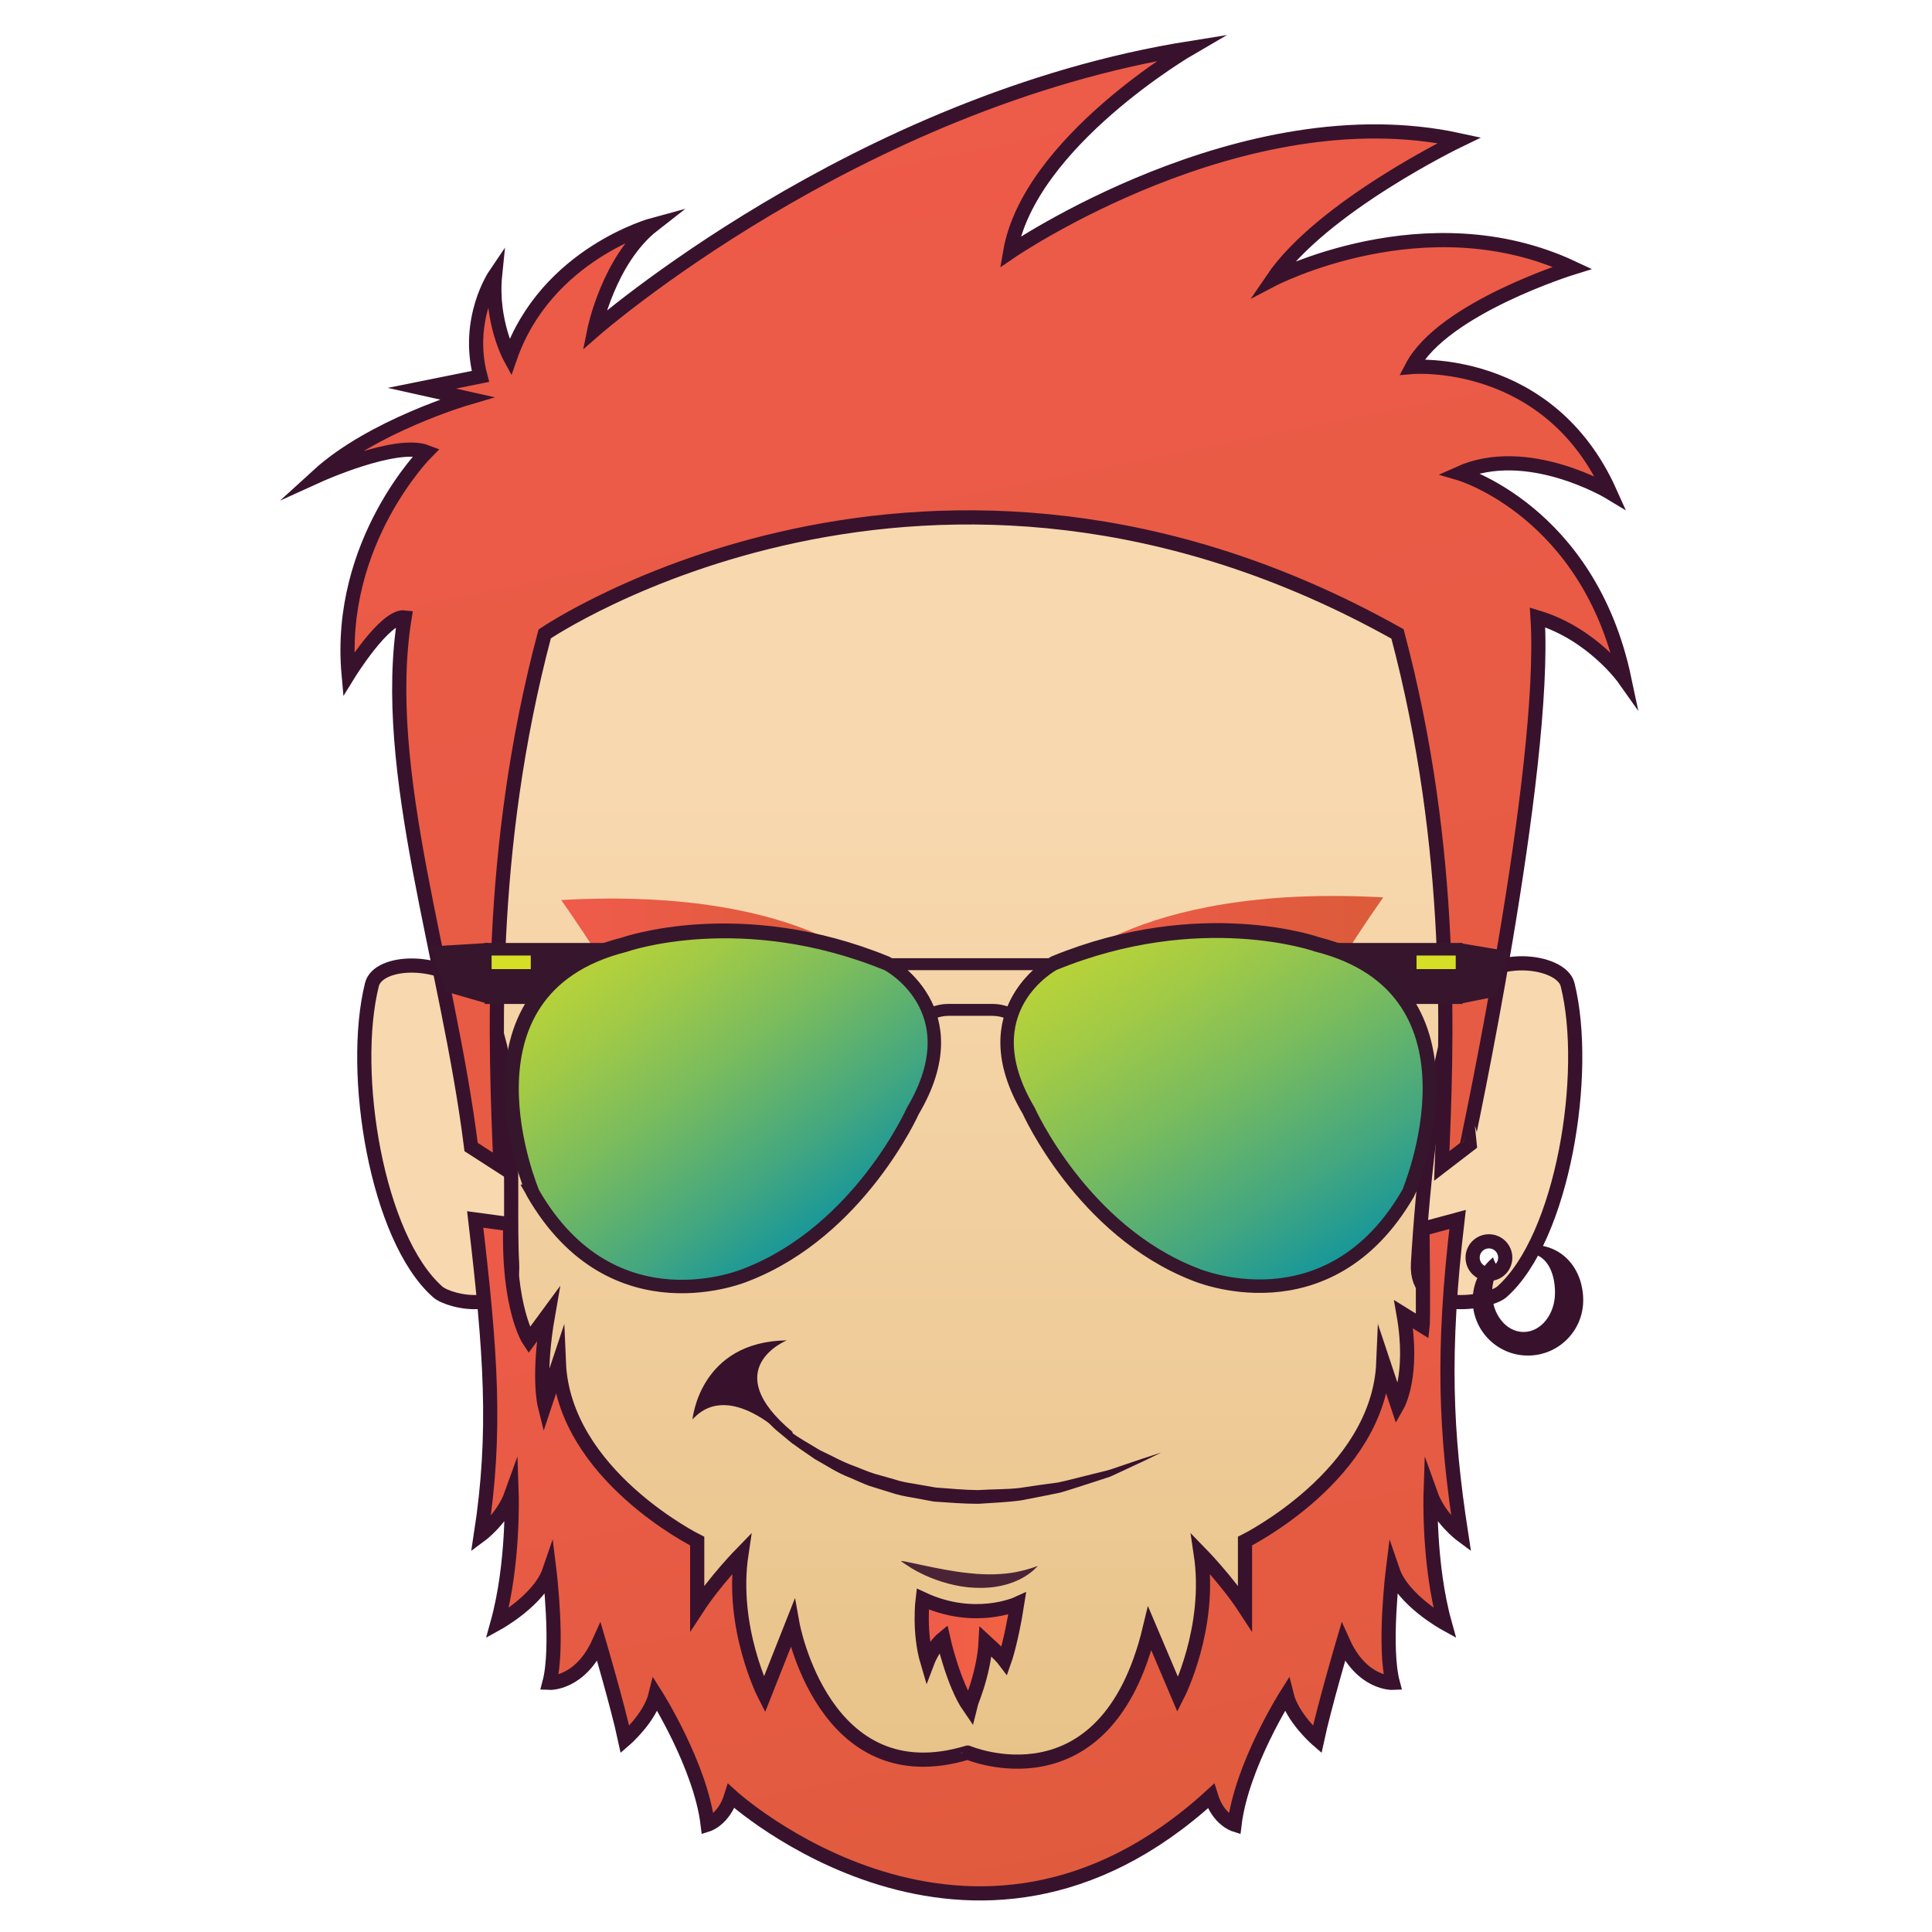 <?xml version="1.0" encoding="utf-8"?>
<!-- Generator: Adobe Illustrator 16.0.0, SVG Export Plug-In . SVG Version: 6.00 Build 0)  -->
<!DOCTYPE svg PUBLIC "-//W3C//DTD SVG 1.1//EN" "http://www.w3.org/Graphics/SVG/1.1/DTD/svg11.dtd">
<svg version="1.1" id="Layer_1" xmlns="http://www.w3.org/2000/svg" xmlns:xlink="http://www.w3.org/1999/xlink" x="0px" y="0px"
	 width="150px" height="150px" viewBox="0 0 150 150" enable-background="new 0 0 150 150" xml:space="preserve">
<linearGradient id="SVGID_1_" gradientUnits="userSpaceOnUse" x1="75.133" y1="61.045" x2="75.133" y2="140.713">
	<stop  offset="0" style="stop-color:#F8D8AF"/>
	<stop  offset="1" style="stop-color:#E7C287"/>
</linearGradient>
<path fill="url(#SVGID_1_)" d="M39.595,44.424l-3.914,15.529l-1.199,28.51l4.107,19.177l4.919,6.726l12.098,20.422l13.018,8.192
	l13.768-0.593c0,0,4.525-5.89,5.137-6.745c0.611-0.854,23.727-30.003,23.727-30.003l3.418-20.605l1.113-16.398l-4.414-21.398
	L75.538,35.864l-28.118,3.79L39.595,44.424z"/>
<g>
	<path fill="#38122C" d="M57.146,107.458c0,0,0.088,0.112,0.271,0.304c0.174,0.2,0.456,0.469,0.803,0.819
		c0.354,0.343,0.794,0.75,1.321,1.186c0.532,0.432,1.138,0.906,1.828,1.384c0.662,0.515,1.473,0.936,2.283,1.438
		c0.87,0.402,1.741,0.912,2.726,1.257c0.486,0.183,0.968,0.402,1.477,0.563c0.514,0.146,1.034,0.293,1.558,0.441
		c0.518,0.176,1.058,0.272,1.604,0.357l1.632,0.284c1.103,0.078,2.208,0.192,3.298,0.2c1.09-0.076,2.171-0.045,3.207-0.164
		c1.03-0.165,2.033-0.296,2.987-0.424c0.938-0.202,1.817-0.446,2.636-0.644c0.409-0.101,0.802-0.197,1.176-0.289
		c0.37-0.104,0.711-0.235,1.037-0.341c0.651-0.222,1.219-0.414,1.687-0.572c0.945-0.307,1.485-0.481,1.485-0.481
		s-0.51,0.247-1.402,0.679c-0.451,0.211-1,0.466-1.628,0.759c-0.316,0.143-0.647,0.313-1.009,0.459
		c-0.37,0.12-0.76,0.248-1.166,0.38c-0.816,0.256-1.695,0.563-2.642,0.834c-0.963,0.197-1.982,0.411-3.044,0.603
		c-1.065,0.15-2.186,0.188-3.317,0.266c-1.134,0.003-2.29-0.099-3.441-0.172l-1.705-0.315c-0.568-0.097-1.132-0.205-1.671-0.394
		c-0.544-0.168-1.084-0.336-1.616-0.501c-0.525-0.187-1.021-0.432-1.521-0.64c-1.017-0.383-1.886-0.985-2.752-1.457
		c-0.806-0.575-1.604-1.062-2.25-1.636c-0.328-0.278-0.659-0.523-0.941-0.795c-0.278-0.275-0.542-0.536-0.79-0.781
		c-0.486-0.499-0.884-0.958-1.202-1.341C57.431,107.951,57.146,107.458,57.146,107.458z"/>
</g>
<path fill="#F8D8AF" stroke="#38122C" stroke-width="1.101" stroke-miterlimit="10" d="M36.824,76.95
	c-2.471-2.672-7.464-2.447-7.948-0.507c-1.712,6.864,0.368,19.672,5.11,23.861c0.939,0.829,6.016,1.956,5.773-2.201
	C39.437,92.621,40.554,80.979,36.824,76.95z"/>
<path fill="#F8D8AF" stroke="#38122C" stroke-width="1.101" stroke-miterlimit="10" d="M121.707,76.443
	c-0.482-1.94-6.104-2.631-7.947,0.507c-2.344,3.986-3.347,15.671-3.669,21.153c-0.244,4.157,5.567,3.03,6.507,2.201
	C121.34,96.115,123.42,83.308,121.707,76.443z M115.601,98.908c-0.7,0-1.267-0.565-1.267-1.265s0.566-1.267,1.267-1.267
	c0.698,0,1.266,0.567,1.266,1.267S116.299,98.908,115.601,98.908z"/>
<linearGradient id="SVGID_2_" gradientUnits="userSpaceOnUse" x1="68.98" y1="75.939" x2="87.456" y2="167.923">
	<stop  offset="0" style="stop-color:#F05B4B"/>
	<stop  offset="1" style="stop-color:#DB5B3A"/>
</linearGradient>
<path fill="url(#SVGID_2_)" stroke="#38122C" stroke-width="1.101" stroke-miterlimit="10" d="M89.266,126.437l2.18,5.135
	c0,0,2.647-5.187,1.783-10.939c0,0,2.046,2.098,3.433,4.227v-5.209c0,0,10.374-5.144,10.74-13.852l1.101,3.302
	c0,0,1.307-2.29,0.471-7.058l1.481,0.917c0,0,0.065-0.546-0.013-7.546l2.723-0.734l0,0c-1.219,10.361-0.936,16.535,0.29,24.485
	c0,0-1.696-1.258-2.384-3.184c0,0-0.183,5.43,1.1,10.051c0,0-3.255-1.797-4.034-4.078c0,0-0.734,5.95,0,8.701
	c0,0-2.384,0.109-3.852-3.155c0,0-1.467,4.988-2.019,7.558c0,0-1.931-1.669-2.378-3.485c0,0-3.491,5.502-4.041,10.089
	c0,0-1.27-0.397-1.827-2.217c-18.615,17.003-37.248-0.001-37.248-0.001c-0.558,1.82-1.826,2.218-1.826,2.218
	c-0.551-4.587-4.043-10.089-4.043-10.089c-0.444,1.815-2.377,3.485-2.377,3.485c-0.55-2.569-2.018-7.558-2.018-7.558
	c-1.467,3.265-3.851,3.155-3.851,3.155c0.732-2.751,0-8.701,0-8.701c-0.781,2.281-4.036,4.078-4.036,4.078
	c1.284-4.621,1.101-10.051,1.101-10.051c-0.688,1.926-2.386,3.184-2.386,3.184c1.226-7.95,0.777-14.124-0.441-24.485l0,0
	l2.723,0.368c-0.193,6.556,1.454,9.013,1.454,9.013l1.483-2.018c-0.838,4.768-0.266,7.058-0.266,7.058l1.101-3.302
	c0.367,8.708,10.741,13.852,10.741,13.852v5.209c1.387-2.129,3.434-4.227,3.434-4.227c-0.866,5.753,1.783,10.939,1.783,10.939
	l2.178-5.503c0,0,2.407,13.396,13.607,10.001C75.133,136.069,85.851,140.656,89.266,126.437z"/>
<g>
	<linearGradient id="SVGID_3_" gradientUnits="userSpaceOnUse" x1="63.217" y1="-19.963" x2="108.011" y2="203.036">
		<stop  offset="0" style="stop-color:#F05B4B"/>
		<stop  offset="1" style="stop-color:#DB5B3A"/>
	</linearGradient>
	<path fill="url(#SVGID_3_)" stroke="#38122C" stroke-width="1.101" stroke-miterlimit="10" d="M119.375,47.933
		c4.271,1.285,6.735,4.771,6.735,4.771c-2.752-13.023-12.817-15.957-12.817-15.957c5.298-2.386,11.717,1.496,11.717,1.496
		c-4.769-10.668-15.385-9.751-15.385-9.751c2.406-4.585,12.45-7.702,12.45-7.702c-11.372-5.319-23.294,0.917-23.294,0.917
		c3.853-5.687,14.512-10.822,14.512-10.822c-16.852-3.669-34.864,8.68-34.864,8.68C79.903,11.001,92.428,3.73,92.428,3.73
		C66.448,7.868,46.141,25.638,46.141,25.638s1.101-5.473,4.586-8.188c0,0-8.307,2.237-11.122,10.308c0,0-1.534-2.812-1.166-6.419
		c0,0-2.323,3.423-1.138,7.886l-4.549,0.918l3.484,0.777c0,0-7.337,2.157-11.555,6.009c0,0,6.053-2.751,8.438-1.834
		c0,0-6.971,6.97-6.054,17.241c0,0,2.832-4.586,4.351-4.403c-1.94,11.909,3.365,26.774,5.16,41.122l2.277,1.467
		c-0.384-9.449-1.056-24.396,3.436-41.304c0,0,29.897-20.359,66.213,0c4.49,16.907,3.821,31.854,3.437,41.304l1.911-1.467
		C113.85,89.055,120.141,59.802,119.375,47.933z"/>
</g>
<linearGradient id="SVGID_4_" gradientUnits="userSpaceOnUse" x1="81.724" y1="72.736" x2="107.394" y2="72.736">
	<stop  offset="0" style="stop-color:#F05B4B"/>
	<stop  offset="1" style="stop-color:#DB5B3A"/>
</linearGradient>
<path fill="url(#SVGID_4_)" d="M81.724,75.91c0,0,6.053-7.337,25.671-6.236c0,0-1.799,2.531-3.389,5.136
	C104.006,74.81,97.07,71.814,81.724,75.91z"/>
<linearGradient id="SVGID_5_" gradientUnits="userSpaceOnUse" x1="43.569" y1="72.939" x2="68.874" y2="72.939">
	<stop  offset="0" style="stop-color:#F05B4B"/>
	<stop  offset="1" style="stop-color:#DB5B3A"/>
</linearGradient>
<path fill="url(#SVGID_5_)" d="M68.874,76.113c0,0-5.686-7.337-25.305-6.236c0,0,1.802,2.531,3.39,5.136
	C46.959,75.013,53.527,72.017,68.874,76.113z"/>
<g>
	<polygon fill="#37152C" points="44.692,77.948 37.634,77.948 37.634,73.21 47.26,73.21 	"/>
	<polygon fill="#37152C" points="34.643,76.995 37.932,77.948 37.932,73.21 33.374,73.485 	"/>
	<linearGradient id="SVGID_6_" gradientUnits="userSpaceOnUse" x1="38.167" y1="74.713" x2="41.209" y2="74.713">
		<stop  offset="0" style="stop-color:#DE926B"/>
		<stop  offset="0" style="stop-color:#DCA956"/>
		<stop  offset="0" style="stop-color:#D9C63C"/>
		<stop  offset="0" style="stop-color:#D7D82C"/>
		<stop  offset="0" style="stop-color:#D6DE26"/>
	</linearGradient>
	<rect x="38.167" y="74.187" fill="url(#SVGID_6_)" width="3.042" height="1.054"/>
</g>
<g>
	<polygon fill="#37152C" points="106.495,77.948 113.556,77.948 113.556,73.21 103.194,73.21 	"/>
	<polygon fill="#37152C" points="116.18,77.362 113.258,77.948 113.258,73.21 117.081,73.851 	"/>
	
		<linearGradient id="SVGID_7_" gradientUnits="userSpaceOnUse" x1="-2325.108" y1="74.713" x2="-2322.064" y2="74.713" gradientTransform="matrix(-1 0 0 1 -2212.086 0)">
		<stop  offset="0" style="stop-color:#DE926B"/>
		<stop  offset="0" style="stop-color:#DCA956"/>
		<stop  offset="0" style="stop-color:#D9C63C"/>
		<stop  offset="0" style="stop-color:#D7D82C"/>
		<stop  offset="0" style="stop-color:#D6DE26"/>
	</linearGradient>
	<rect x="109.979" y="74.187" fill="url(#SVGID_7_)" width="3.044" height="1.054"/>
</g>
<line fill="none" stroke="#37152C" stroke-width="0.927" stroke-miterlimit="10" x1="63.472" y1="74.859" x2="87.498" y2="74.859"/>
<path fill="none" stroke="#37152C" stroke-width="0.927" stroke-miterlimit="10" d="M70.441,81.615L70.441,81.615
	c0-1.771,1.437-3.209,3.209-3.209h3.394c1.771,0,3.209,1.438,3.209,3.209l0,0"/>
<linearGradient id="SVGID_8_" gradientUnits="userSpaceOnUse" x1="76.133" y1="130.253" x2="34.63" y2="34.797">
	<stop  offset="0.06" style="stop-color:#008EA8"/>
	<stop  offset="0.074" style="stop-color:#0590A5"/>
	<stop  offset="0.265" style="stop-color:#44A77F"/>
	<stop  offset="0.448" style="stop-color:#78BB5F"/>
	<stop  offset="0.618" style="stop-color:#A1CA46"/>
	<stop  offset="0.771" style="stop-color:#BED535"/>
	<stop  offset="0.904" style="stop-color:#D0DC2A"/>
	<stop  offset="1" style="stop-color:#D6DE26"/>
</linearGradient>
<path fill="url(#SVGID_8_)" stroke="#36162C" stroke-width="1.043" stroke-miterlimit="10" d="M48.416,73.296
	c0,0,9.039-3.207,20.411,1.458c0,0,6.608,3.5,1.942,11.371c0,0-4.146,9.299-12.895,12.701c0,0-10.334,4.468-16.555-6.317
	C41.32,92.509,34.615,76.796,48.416,73.296z"/>
<linearGradient id="SVGID_9_" gradientUnits="userSpaceOnUse" x1="-2399.584" y1="129.435" x2="-2353.357" y2="37.828" gradientTransform="matrix(-1 0 0 1 -2281.019 0)">
	<stop  offset="0.045" style="stop-color:#008EA8"/>
	<stop  offset="0.06" style="stop-color:#0590A5"/>
	<stop  offset="0.254" style="stop-color:#44A77F"/>
	<stop  offset="0.44" style="stop-color:#78BB5F"/>
	<stop  offset="0.612" style="stop-color:#A1CA46"/>
	<stop  offset="0.768" style="stop-color:#BED535"/>
	<stop  offset="0.902" style="stop-color:#D0DC2A"/>
	<stop  offset="1" style="stop-color:#D6DE26"/>
</linearGradient>
<path fill="url(#SVGID_9_)" stroke="#36162C" stroke-width="1.043" stroke-miterlimit="10" d="M102.28,73.268
	c0,0-9.038-3.207-20.41,1.458c0,0-6.609,3.499-1.943,11.371c0,0,4.147,9.3,12.896,12.701c0,0,10.333,4.472,16.553-6.317
	C109.375,92.48,116.081,76.768,102.28,73.268z"/>
<path fill="#38122C" d="M61.551,112.101c0,0-4.771-5.238-7.787-1.893c0,0,0.539-6.052,7.326-6.144c0,0-5.455,2.201,0.436,7.106
	L61.551,112.101z"/>
<g opacity="0.9">
	<path fill="#38122C" d="M70.031,121.259c0,0-0.01-0.005-0.03-0.013c0-0.015-0.044,0.012-0.019-0.05
		c0.025-0.002,0.041,0.002,0.063,0.004c0.085,0.013,0.207,0.029,0.358,0.062c0.298,0.063,0.725,0.153,1.236,0.261
		c1.013,0.214,2.34,0.496,3.661,0.622c1.321,0.149,2.635,0.099,3.62-0.098c0.491-0.1,0.904-0.214,1.194-0.31
		c0.293-0.101,0.46-0.157,0.46-0.157s-0.115,0.138-0.352,0.347c-0.236,0.208-0.604,0.48-1.101,0.719
		c-0.492,0.242-1.113,0.443-1.794,0.546c-0.681,0.112-1.417,0.111-2.139,0.048c-1.449-0.148-2.813-0.638-3.762-1.124
		c-0.477-0.238-0.853-0.479-1.109-0.652c-0.127-0.089-0.227-0.159-0.295-0.207c-0.015-0.01-0.027-0.019-0.039-0.025
		c0.018-0.039,0.014,0.005,0.023,0.003C70.024,121.25,70.031,121.259,70.031,121.259z"/>
</g>
<path d="M119.264,98.192"/>
<path fill="#38122C" d="M118.997,96.66c-0.183,0,0.206,0.157,0.027,0.179c0.041,0.151-0.5,0.168-0.5,0.335
	c0,0.042,0.193,0.221,0.191,0.261c0.052,0.004-0.099-0.13-0.047-0.114c1.343,0.009,2.062,1.368,2.062,3.045
	c0,1.684-1.094,3.048-2.442,3.048s-2.443-1.364-2.443-3.048c0-0.74,0.217-1.416,0.57-1.943c-0.23-0.181-0.404-0.464-0.488-0.8
	c-0.027,0.021-0.056,0.041-0.082,0.063c-0.922,0.788-1.507,1.958-1.507,3.267c0,2.37,1.92,4.292,4.291,4.292
	s4.291-1.922,4.291-4.292C122.921,98.581,121.367,96.66,118.997,96.66z"/>
<linearGradient id="SVGID_10_" gradientUnits="userSpaceOnUse" x1="71.561" y1="128.344" x2="78.973" y2="128.344">
	<stop  offset="0" style="stop-color:#F05B4B"/>
	<stop  offset="1" style="stop-color:#F16341"/>
</linearGradient>
<path fill="url(#SVGID_10_)" stroke="#38122C" stroke-width="1.101" stroke-miterlimit="10" d="M76.527,127.449
	c0,0,1.161,1.056,1.468,1.467c0,0,0.519-1.467,0.978-4.4c0,0-3.302,1.513-7.337-0.367c0,0-0.321,2.567,0.368,4.892
	c0,0,0.459-1.212,1.222-1.835c0,0,0.794,3.545,2.032,5.333C75.258,132.538,76.391,130.033,76.527,127.449z"/>
<linearGradient id="SVGID_11_" gradientUnits="userSpaceOnUse" x1="65.903" y1="97.738" x2="40.205" y2="63.381">
	<stop  offset="0" style="stop-color:#008EA8"/>
	<stop  offset="0.015" style="stop-color:#0590A5"/>
	<stop  offset="0.218" style="stop-color:#44A77F"/>
	<stop  offset="0.413" style="stop-color:#78BB5F"/>
	<stop  offset="0.593" style="stop-color:#A1CA46"/>
	<stop  offset="0.757" style="stop-color:#BED535"/>
	<stop  offset="0.898" style="stop-color:#D0DC2A"/>
	<stop  offset="1" style="stop-color:#D6DE26"/>
</linearGradient>
<path fill="url(#SVGID_11_)" stroke="#36162C" stroke-width="1.044" stroke-miterlimit="10" d="M48.491,73.404
	c0,0,9.052-3.212,20.437,1.459c0,0,6.616,3.503,1.945,11.387c0,0-4.152,9.311-12.911,12.717c0,0-10.347,4.476-16.575-6.326
	C41.387,92.641,34.672,76.906,48.491,73.404z"/>
<linearGradient id="SVGID_12_" gradientUnits="userSpaceOnUse" x1="106.031" y1="100.767" x2="81.015" y2="60.355">
	<stop  offset="0" style="stop-color:#008EA8"/>
	<stop  offset="0.015" style="stop-color:#0590A5"/>
	<stop  offset="0.218" style="stop-color:#44A77F"/>
	<stop  offset="0.413" style="stop-color:#78BB5F"/>
	<stop  offset="0.593" style="stop-color:#A1CA46"/>
	<stop  offset="0.757" style="stop-color:#BED535"/>
	<stop  offset="0.898" style="stop-color:#D0DC2A"/>
	<stop  offset="1" style="stop-color:#D6DE26"/>
</linearGradient>
<path fill="url(#SVGID_12_)" stroke="#36162C" stroke-width="1.044" stroke-miterlimit="10" d="M102.242,73.377
	c0,0-9.05-3.212-20.438,1.459c0,0-6.617,3.503-1.944,11.387c0,0,4.152,9.31,12.91,12.716c0,0,10.347,4.477,16.576-6.325
	C109.347,92.613,116.061,76.879,102.242,73.377z"/>
</svg>
